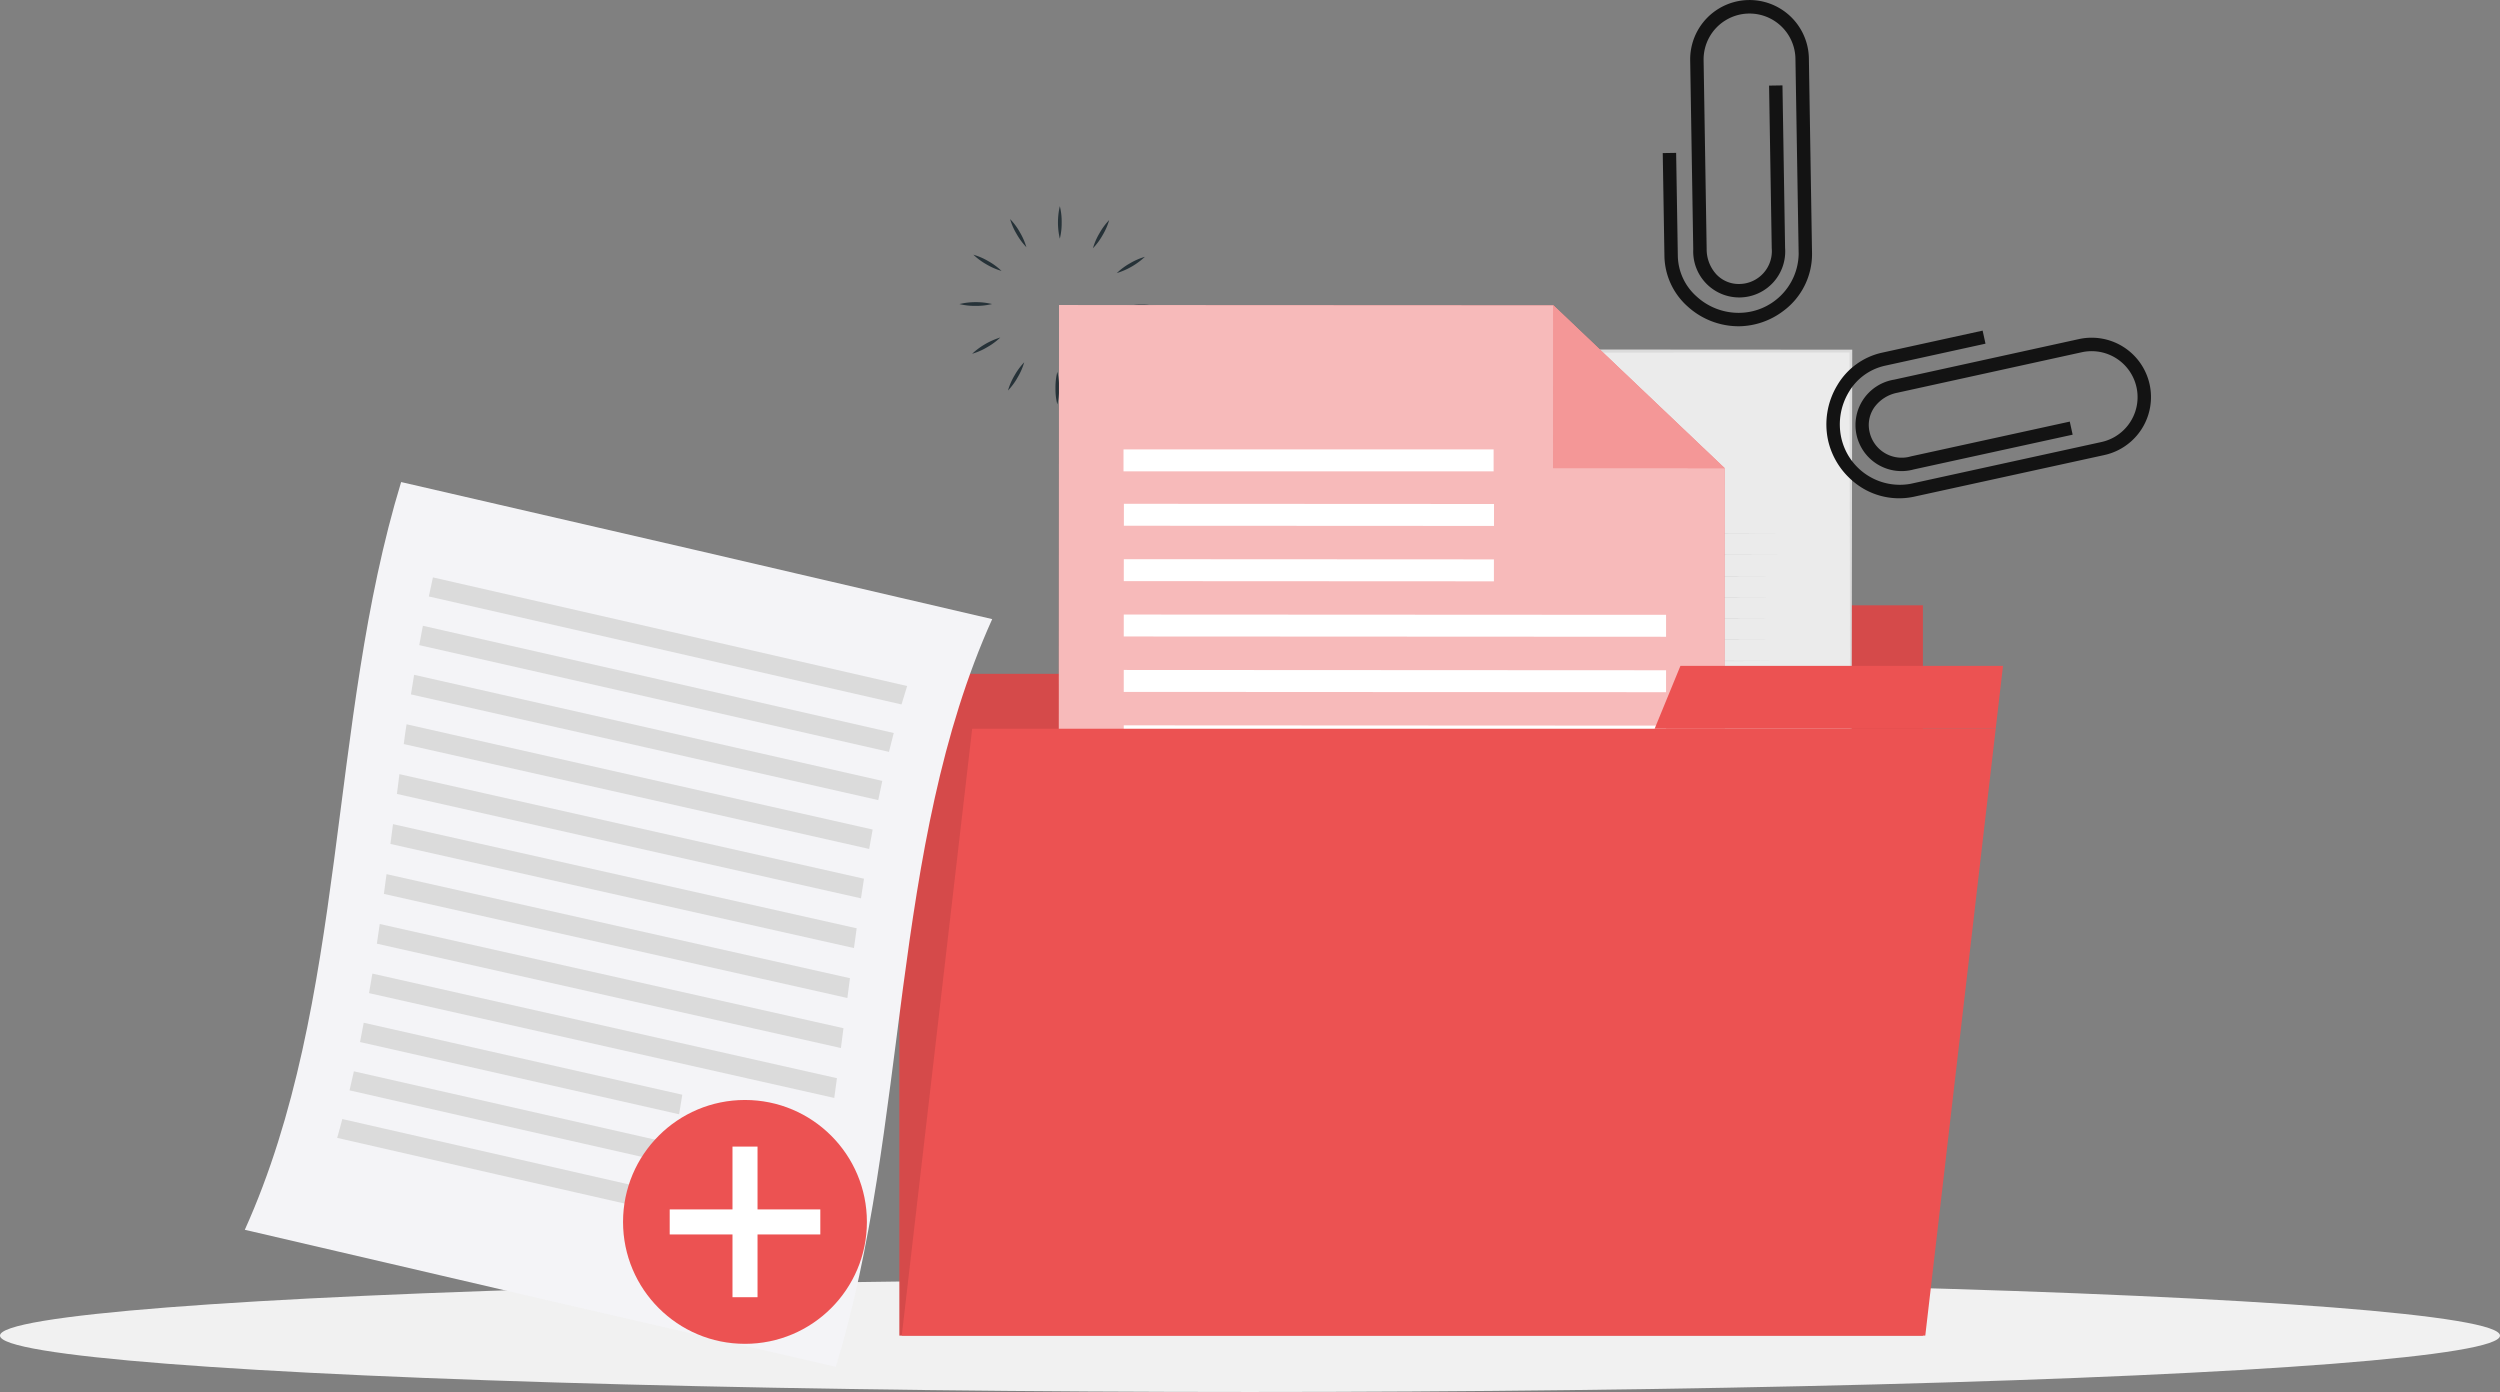 <svg id="Add_files" data-name="Add files" xmlns="http://www.w3.org/2000/svg" width="261.323" height="145.503" viewBox="0 0 261.323 145.503">
  <rect x="0" y="0" width="261.323" height="145.503" fill="#808080" stroke="none"/>
  <ellipse id="Ellipse_273" data-name="Ellipse 273" cx="130.662" cy="5.893" rx="130.662" ry="5.893" transform="translate(0 133.717)" fill="#f1f1f1"/>
  <g id="freepik--Folder--inject-5" transform="translate(94.01 21.552)">
    <rect id="Rectangle_4638" data-name="Rectangle 4638" width="106.989" height="69.173" transform="translate(0 48.885)" fill="#ec5252"/>
    <path id="Path_38724" data-name="Path 38724" d="M542.439,246.13h33.715v7.165H540.5Z" transform="translate(-469.165 -204.41)" fill="#ec5252"/>
    <g id="Group_15556" data-name="Group 15556" transform="translate(0 41.72)" opacity="0.1">
      <rect id="Rectangle_4639" data-name="Rectangle 4639" width="106.989" height="69.173" transform="translate(0 7.165)"/>
      <path id="Path_38725" data-name="Path 38725" d="M542.439,246.13h33.715v7.165H540.5Z" transform="translate(-469.165 -246.13)"/>
    </g>
    <path id="Path_38726" data-name="Path 38726" d="M398.62,141.279a7.52,7.52,0,0,1,0-3.4,6.554,6.554,0,0,1,.193,1.7A6.723,6.723,0,0,1,398.62,141.279Z" transform="translate(-381.847 -137.88)" fill="#263238"/>
    <path id="Path_38727" data-name="Path 38727" d="M407.91,144.595a6.714,6.714,0,0,1,.682-1.569,6.605,6.605,0,0,1,1.014-1.376,6.554,6.554,0,0,1-.682,1.569A6.664,6.664,0,0,1,407.91,144.595Z" transform="translate(-387.676 -140.197)" fill="#263238"/>
    <path id="Path_38728" data-name="Path 38728" d="M414.4,153.3a6.7,6.7,0,0,1,1.372-1.018,6.89,6.89,0,0,1,1.557-.678,7.535,7.535,0,0,1-2.929,1.7Z" transform="translate(-391.665 -146.312)" fill="#263238"/>
    <path id="Path_38729" data-name="Path 38729" d="M416.65,164.781a6.856,6.856,0,0,1,1.7-.193,6.551,6.551,0,0,1,1.7.193,6.878,6.878,0,0,1-1.7.193A6.73,6.73,0,0,1,416.65,164.781Z" transform="translate(-393.048 -154.294)" fill="#263238"/>
    <path id="Path_38730" data-name="Path 38730" d="M414.06,174.08a6.7,6.7,0,0,1,1.569.678A6.827,6.827,0,0,1,417,175.776,7.624,7.624,0,0,1,414.06,174.08Z" transform="translate(-391.456 -160.128)" fill="#263238"/>
    <path id="Path_38731" data-name="Path 38731" d="M407.33,180.56a6.867,6.867,0,0,1,1.017,1.376,6.691,6.691,0,0,1,.682,1.565A7.519,7.519,0,0,1,407.33,180.56Z" transform="translate(-387.32 -164.111)" fill="#263238"/>
    <path id="Path_38732" data-name="Path 38732" d="M397.941,182.81a7.52,7.52,0,0,1,0,3.4,6.554,6.554,0,0,1-.193-1.7A6.724,6.724,0,0,1,397.941,182.81Z" transform="translate(-381.43 -165.494)" fill="#263238"/>
    <path id="Path_38733" data-name="Path 38733" d="M386.566,180.22a6.712,6.712,0,0,1-.682,1.569,6.588,6.588,0,0,1-1.014,1.38,6.741,6.741,0,0,1,.682-1.572A6.958,6.958,0,0,1,386.566,180.22Z" transform="translate(-373.516 -163.902)" fill="#263238"/>
    <path id="Path_38734" data-name="Path 38734" d="M378.095,173.49a6.827,6.827,0,0,1-1.376,1.017,6.552,6.552,0,0,1-1.569.686A7.642,7.642,0,0,1,378.095,173.49Z" transform="translate(-367.542 -159.766)" fill="#263238"/>
    <path id="Path_38735" data-name="Path 38735" d="M375.119,164.112a6.908,6.908,0,0,1-1.7.193,6.727,6.727,0,0,1-1.7-.189,6.734,6.734,0,0,1,1.7-.2A6.912,6.912,0,0,1,375.119,164.112Z" transform="translate(-365.434 -153.883)" fill="#263238"/>
    <path id="Path_38736" data-name="Path 38736" d="M378.424,152.736a6.784,6.784,0,0,1-1.569-.682,6.956,6.956,0,0,1-1.376-1.014,6.708,6.708,0,0,1,1.569.678A6.619,6.619,0,0,1,378.424,152.736Z" transform="translate(-367.745 -145.968)" fill="#263238"/>
    <path id="Path_38737" data-name="Path 38737" d="M387.143,144.311a6.7,6.7,0,0,1-1.017-1.372,6.551,6.551,0,0,1-.686-1.569,6.615,6.615,0,0,1,1.018,1.376A6.861,6.861,0,0,1,387.143,144.311Z" transform="translate(-373.866 -140.025)" fill="#263238"/>
    <rect id="Rectangle_4640" data-name="Rectangle 4640" width="69.585" height="89.322" transform="translate(29.877 15.146)" fill="#ebebeb"/>
    <path id="Path_38738" data-name="Path 38738" d="M502.21,266.2l-69.581.123h-.123V266.2l-.066-89.322v-.189h.189l69.581.042h.146v.146Zm0,0-.143-89.322.143.143-69.581.046.189-.189-.069,89.322-.119-.119Z" transform="translate(-402.752 -161.732)" fill="#dbdbdb"/>
    <path id="Path_38739" data-name="Path 38739" d="M452.68,226.6l27.179-.069,27.179.069-27.179.069Z" transform="translate(-415.192 -192.364)" fill="#c7c7c7"/>
    <path id="Path_38740" data-name="Path 38740" d="M452.68,232.349l27.179-.069,27.179.069-27.179.069Z" transform="translate(-415.192 -195.898)" fill="#c7c7c7"/>
    <path id="Path_38741" data-name="Path 38741" d="M452.68,238.109l27.179-.069,27.179.069-27.179.066Z" transform="translate(-415.192 -199.438)" fill="#c7c7c7"/>
    <path id="Path_38742" data-name="Path 38742" d="M452.68,243.859l27.179-.069,27.179.069-27.179.069Z" transform="translate(-415.192 -202.972)" fill="#c7c7c7"/>
    <path id="Path_38743" data-name="Path 38743" d="M452.68,249.609l27.179-.069,27.179.069-27.179.069Z" transform="translate(-415.192 -206.506)" fill="#c7c7c7"/>
    <path id="Path_38744" data-name="Path 38744" d="M452.68,255.359l27.179-.069,27.179.069-27.179.069Z" transform="translate(-415.192 -210.04)" fill="#c7c7c7"/>
    <path id="Path_38745" data-name="Path 38745" d="M452.68,261.109l27.179-.069,27.179.069-27.179.069Z" transform="translate(-415.192 -213.573)" fill="#c7c7c7"/>
    <path id="Path_38746" data-name="Path 38746" d="M452.68,266.865l27.179-.065,27.179.065-27.179.069Z" transform="translate(-415.192 -217.113)" fill="#c7c7c7"/>
    <path id="Path_38747" data-name="Path 38747" d="M452.68,272.619l27.179-.069,27.179.069-27.179.066Z" transform="translate(-415.192 -220.647)" fill="#c7c7c7"/>
    <path id="Path_38748" data-name="Path 38748" d="M452.68,278.369l27.179-.069,27.179.069-27.179.066Z" transform="translate(-415.192 -224.181)" fill="#c7c7c7"/>
    <path id="Path_38749" data-name="Path 38749" d="M452.68,284.119l27.179-.069,27.179.069-27.179.069Z" transform="translate(-415.192 -227.715)" fill="#c7c7c7"/>
    <path id="Path_38750" data-name="Path 38750" d="M452.68,289.869l27.179-.069,27.179.069-27.179.069Z" transform="translate(-415.192 -231.249)" fill="#c7c7c7"/>
    <path id="Path_38751" data-name="Path 38751" d="M452.68,295.619l27.179-.069,27.179.069-27.179.069Z" transform="translate(-415.192 -234.783)" fill="#c7c7c7"/>
    <path id="Path_38752" data-name="Path 38752" d="M452.68,301.376l27.179-.066,27.179.066-27.179.069Z" transform="translate(-415.192 -238.323)" fill="#c7c7c7"/>
    <path id="Path_38753" data-name="Path 38753" d="M452.68,307.126l27.179-.066,27.179.066-27.179.069Z" transform="translate(-415.192 -241.857)" fill="#c7c7c7"/>
    <rect id="Rectangle_4641" data-name="Rectangle 4641" width="4.124" height="9.304" transform="translate(43.235 58.551)" fill="#ec5252"/>
    <rect id="Rectangle_4642" data-name="Rectangle 4642" width="4.124" height="14.264" transform="translate(50.881 53.591)" fill="#ec5252"/>
    <rect id="Rectangle_4643" data-name="Rectangle 4643" width="4.124" height="19.821" transform="translate(58.528 48.033)" fill="#ec5252"/>
    <rect id="Rectangle_4644" data-name="Rectangle 4644" width="4.124" height="22.207" transform="translate(66.178 45.647)" fill="#ec5252"/>
    <rect id="Rectangle_4645" data-name="Rectangle 4645" width="4.124" height="26.458" transform="translate(73.824 41.396)" fill="#ec5252"/>
    <rect id="Rectangle_4646" data-name="Rectangle 4646" width="4.124" height="30.659" transform="translate(81.471 37.196)" fill="#ec5252"/>
    <path id="Path_38754" data-name="Path 38754" d="M456.094,222.68l.108,8.791.073,8.795c.05,5.862.065,11.724.077,17.586l-.258-.254h13.223l13.219.031,13.223.085,13.219.15-13.219.15-13.223.085-13.219.031H455.84v-.254q0-8.793.073-17.586l.077-8.795Z" transform="translate(-417.134 -189.998)" fill="#c7c7c7"/>
    <rect id="Rectangle_4647" data-name="Rectangle 4647" width="4.124" height="0.374" transform="translate(43.235 69.712)" fill="#c7c7c7"/>
    <rect id="Rectangle_4648" data-name="Rectangle 4648" width="4.124" height="0.374" transform="translate(50.881 69.712)" fill="#c7c7c7"/>
    <rect id="Rectangle_4649" data-name="Rectangle 4649" width="4.124" height="0.374" transform="translate(58.528 69.712)" fill="#c7c7c7"/>
    <rect id="Rectangle_4650" data-name="Rectangle 4650" width="4.124" height="0.374" transform="translate(66.178 69.712)" fill="#c7c7c7"/>
    <rect id="Rectangle_4651" data-name="Rectangle 4651" width="4.124" height="0.374" transform="translate(73.824 69.712)" fill="#c7c7c7"/>
    <rect id="Rectangle_4652" data-name="Rectangle 4652" width="4.124" height="0.374" transform="translate(81.471 69.712)" fill="#c7c7c7"/>
    <path id="Path_38755" data-name="Path 38755" d="M468.788,258.254a49.862,49.862,0,0,0,6.02-.459,59.161,59.161,0,0,0,5.931-1.068,51.32,51.32,0,0,0,11.327-3.989A40.3,40.3,0,0,0,501.96,246l.559-.5.528-.536,1.052-1.075c.648-.771,1.345-1.488,1.927-2.312a41.026,41.026,0,0,0,3.376-5.01h.035a35.963,35.963,0,0,1-7.165,9.739,35.461,35.461,0,0,1-4.71,3.854,40.2,40.2,0,0,1-5.245,3.083,51.258,51.258,0,0,1-23.537,5.01Z" transform="translate(-425.087 -198.528)" fill="#263238"/>
    <path id="Path_38756" data-name="Path 38756" d="M570.519,238.6l-.57.143-.7-2.813-2.756.906-.181-.559,3.353-1.1Z" transform="translate(-485.028 -197.674)" fill="#263238"/>
    <rect id="Rectangle_4653" data-name="Rectangle 4653" width="56.685" height="2.293" transform="translate(93.01 83.98) rotate(180)" fill="#dbdbdb"/>
    <rect id="Rectangle_4654" data-name="Rectangle 4654" width="31.912" height="2.293" transform="translate(68.24 89.769) rotate(180)" fill="#dbdbdb"/>
    <rect id="Rectangle_4655" data-name="Rectangle 4655" width="31.912" height="2.293" transform="translate(80.623 27.31) rotate(180)" fill="#dbdbdb"/>
    <path id="Path_38757" data-name="Path 38757" d="M468.175,254.046l-69.585-.035.046-89.322,51.664.027,17.91,17.027Z" transform="translate(-381.948 -154.357)" fill="#ec5252"/>
    <path id="Path_38758" data-name="Path 38758" d="M468.175,254.046l-69.585-.035.046-89.322,51.664.027,17.91,17.027Z" transform="translate(-381.948 -154.357)" fill="#fff" opacity="0.6"/>
    <path id="Path_38759" data-name="Path 38759" d="M532.748,164.76l17.91,17.027-17.918-.008Z" transform="translate(-464.396 -154.4)" fill="#ec5252"/>
    <path id="Path_38760" data-name="Path 38760" d="M532.748,164.76l17.91,17.027-17.918-.008Z" transform="translate(-464.396 -154.4)" fill="#fff" opacity="0.4"/>
    <rect id="Rectangle_4656" data-name="Rectangle 4656" width="38.687" height="2.293" transform="translate(62.116 27.718) rotate(180)" fill="#fff"/>
    <rect id="Rectangle_4657" data-name="Rectangle 4657" width="38.687" height="2.293" transform="translate(62.156 33.424) rotate(-179.97)" fill="#fff"/>
    <rect id="Rectangle_4658" data-name="Rectangle 4658" width="38.687" height="2.293" transform="translate(62.147 39.213) rotate(-179.97)" fill="#fff"/>
    <rect id="Rectangle_4659" data-name="Rectangle 4659" width="56.685" height="2.293" transform="translate(80.141 45.009) rotate(-179.97)" fill="#fff"/>
    <rect id="Rectangle_4660" data-name="Rectangle 4660" width="56.685" height="2.293" transform="translate(80.14 50.802) rotate(-179.97)" fill="#fff"/>
    <rect id="Rectangle_4661" data-name="Rectangle 4661" width="56.685" height="2.293" transform="translate(80.139 56.59) rotate(-179.97)" fill="#fff"/>
    <rect id="Rectangle_4662" data-name="Rectangle 4662" width="56.685" height="2.293" transform="translate(80.135 62.379) rotate(-179.97)" fill="#fff"/>
    <rect id="Rectangle_4663" data-name="Rectangle 4663" width="56.685" height="2.293" transform="translate(80.13 68.168) rotate(-179.97)" fill="#fff"/>
    <rect id="Rectangle_4664" data-name="Rectangle 4664" width="56.685" height="2.293" transform="translate(80.129 73.961) rotate(-179.97)" fill="#fff"/>
    <rect id="Rectangle_4665" data-name="Rectangle 4665" width="56.685" height="2.293" transform="translate(80.128 79.75) rotate(-179.97)" fill="#fff"/>
    <rect id="Rectangle_4666" data-name="Rectangle 4666" width="56.685" height="2.293" transform="translate(80.124 85.534) rotate(-179.97)" fill="#fff"/>
    <rect id="Rectangle_4667" data-name="Rectangle 4667" width="56.685" height="2.293" transform="translate(80.119 91.323) rotate(-179.97)" fill="#fff"/>
    <path id="Path_38761" data-name="Path 38761" d="M356.06,343.044H463.049l7.361-63.434H363.421Z" transform="translate(-355.81 -224.986)" fill="#ec5252"/>
    <path id="Path_38762" data-name="Path 38762" d="M562.948,262.56h33.719l-.763,6.571H560.25Z" transform="translate(-481.304 -214.508)" fill="#ec5252"/>
  </g>
  <g id="freepik--Clips--inject-5" transform="translate(173.805)">
    <path id="Path_38763" data-name="Path 38763" d="M609.441,187.224A7.813,7.813,0,0,1,607,183.069a7.917,7.917,0,0,1,.964-5.719,7.234,7.234,0,0,1,4.652-3.407l10.545-2.312.3,1.364-10.541,2.312a5.839,5.839,0,0,0-3.754,2.76,6.552,6.552,0,0,0-.794,4.7,6.267,6.267,0,0,0,7.246,4.879l19.964-4.371a4.8,4.8,0,1,0-2.054-9.385l-19.309,4.239a3.889,3.889,0,0,0-2.363,1.5,3.218,3.218,0,0,0-.509,2.609,3.434,3.434,0,0,0,4.324,2.536l16.6-3.634.3,1.368-16.6,3.631a4.811,4.811,0,1,1-2.054-9.385l19.313-4.239a6.2,6.2,0,1,1,2.652,12.122l-19.964,4.369A7.407,7.407,0,0,1,609.441,187.224Z" transform="translate(-589.724 -137.071)" fill="#131313"/>
    <path id="Path_38764" data-name="Path 38764" d="M575.018,114.492a7.816,7.816,0,0,1-4.555,1.572,7.92,7.92,0,0,1-5.419-2.077,7.215,7.215,0,0,1-2.417-5.234l-.177-10.791,1.4-.023.177,10.791a5.812,5.812,0,0,0,1.962,4.22,6.5,6.5,0,0,0,4.451,1.711,6.266,6.266,0,0,0,6.217-6.14L576.321,88.1a4.8,4.8,0,1,0-9.6.154l.32,19.767a3.877,3.877,0,0,0,1.006,2.609,3.21,3.21,0,0,0,2.455,1.014,3.43,3.43,0,0,0,3.341-3.735l-.278-17,1.4-.023.274,17a4.809,4.809,0,1,1-9.6.146l-.32-19.764a6.2,6.2,0,1,1,12.407-.2l.33,20.427A7.4,7.4,0,0,1,575.018,114.492Z" transform="translate(-562.45 -81.96)" fill="#131313"/>
  </g>
  <g id="Group_15562" data-name="Group 15562" transform="translate(25.584 50.389)">
    <g id="Group_15562-2" data-name="Group 15562" transform="translate(0 0)">
      <path id="Path_38792" data-name="Path 38792" d="M256,121.786q-31.218-7.3-61.784-14.326c-7.662,25.121-5.6,54.342-16.341,78.16q31.218,7.3,61.781,14.326C247.316,174.825,245.251,145.615,256,121.786Z" transform="translate(-177.87 -107.46)" fill="#f4f4f7"/>
      <path id="Path_38793" data-name="Path 38793" d="M202.94,282.189Q219.9,286.082,236.7,289.9c.15-.663.3-1.33.443-2q-16.769-3.812-33.669-7.681C203.3,280.906,203.125,281.542,202.94,282.189Z" transform="translate(-193.279 -213.636)" fill="#dbdbdb"/>
      <path id="Path_38794" data-name="Path 38794" d="M206.29,269.269q16.831,3.854,33.53,7.627.189-1.01.385-2.027-16.68-3.769-33.461-7.589C206.6,267.943,206.448,268.61,206.29,269.269Z" transform="translate(-195.337 -205.684)" fill="#dbdbdb"/>
      <path id="Path_38795" data-name="Path 38795" d="M209.14,256.12q16.727,3.8,33.353,7.55.17-1.021.331-2.046-16.611-3.746-33.3-7.523Q209.337,255.114,209.14,256.12Z" transform="translate(-197.089 -197.584)" fill="#dbdbdb"/>
      <path id="Path_38796" data-name="Path 38796" d="M211.57,242.813q24.392,5.511,48.631,10.957.146-1.037.281-2.066-24.238-5.446-48.561-10.934C211.8,241.452,211.686,242.131,211.57,242.813Z" transform="translate(-198.581 -189.391)" fill="#dbdbdb"/>
      <path id="Path_38797" data-name="Path 38797" d="M213.7,229.378q24.281,5.477,48.507,10.907l.266-2.073Q238.258,232.777,214,227.32,213.854,228.353,213.7,229.378Z" transform="translate(-199.89 -181.124)" fill="#dbdbdb"/>
      <path id="Path_38798" data-name="Path 38798" d="M215.6,215.866q24.246,5.454,48.449,10.88.135-1.037.27-2.07L215.877,213.8Z" transform="translate(-201.057 -172.815)" fill="#dbdbdb"/>
      <path id="Path_38799" data-name="Path 38799" d="M217.38,202.31l48.453,10.884c.092-.69.189-1.376.285-2.066L217.65,200.24C217.561,200.918,217.469,201.62,217.38,202.31Z" transform="translate(-202.154 -164.482)" fill="#dbdbdb"/>
      <path id="Path_38800" data-name="Path 38800" d="M219.14,188.75q24.227,5.442,48.507,10.911.158-1.029.316-2.05-24.346-5.492-48.561-10.93Q219.275,187.717,219.14,188.75Z" transform="translate(-203.234 -156.148)" fill="#dbdbdb"/>
      <path id="Path_38801" data-name="Path 38801" d="M221,175.232q24.281,5.45,48.65,10.965.177-1.017.362-2.031-24.45-5.531-48.719-11Q221.127,174.2,221,175.232Z" transform="translate(-204.379 -147.845)" fill="#dbdbdb"/>
      <path id="Path_38802" data-name="Path 38802" d="M222.94,161.787q24.331,5.484,48.846,11.05.2-1.006.424-2.008-24.581-5.592-48.939-11.088C223.156,160.422,223.048,161.1,222.94,161.787Z" transform="translate(-205.568 -139.591)" fill="#dbdbdb"/>
      <path id="Path_38803" data-name="Path 38803" d="M225.19,148.463q24.431,5.531,49.1,11.157.243-.987.5-1.973-24.751-5.665-49.22-11.208C225.437,147.114,225.313,147.789,225.19,148.463Z" transform="translate(-206.951 -131.416)" fill="#dbdbdb"/>
      <path id="Path_38804" data-name="Path 38804" d="M227.79,135.313Q252.352,140.9,277.2,146.6c.193-.647.385-1.291.59-1.927q-24.959-5.746-49.571-11.354C228.079,133.967,227.933,134.642,227.79,135.313Z" transform="translate(-208.549 -123.353)" fill="#dbdbdb"/>
      <circle id="Ellipse_266" data-name="Ellipse 266" cx="12.745" cy="12.745" r="12.745" transform="translate(39.542 64.591)" fill="#ec5252"/>
    </g>
    <rect id="Rectangle_4668" data-name="Rectangle 4668" width="2.617" height="15.744" transform="translate(50.983 69.463)" fill="#fff"/>
    <rect id="Rectangle_4669" data-name="Rectangle 4669" width="2.617" height="15.744" transform="translate(60.163 76.03) rotate(90)" fill="#fff"/>
  </g>
</svg>
